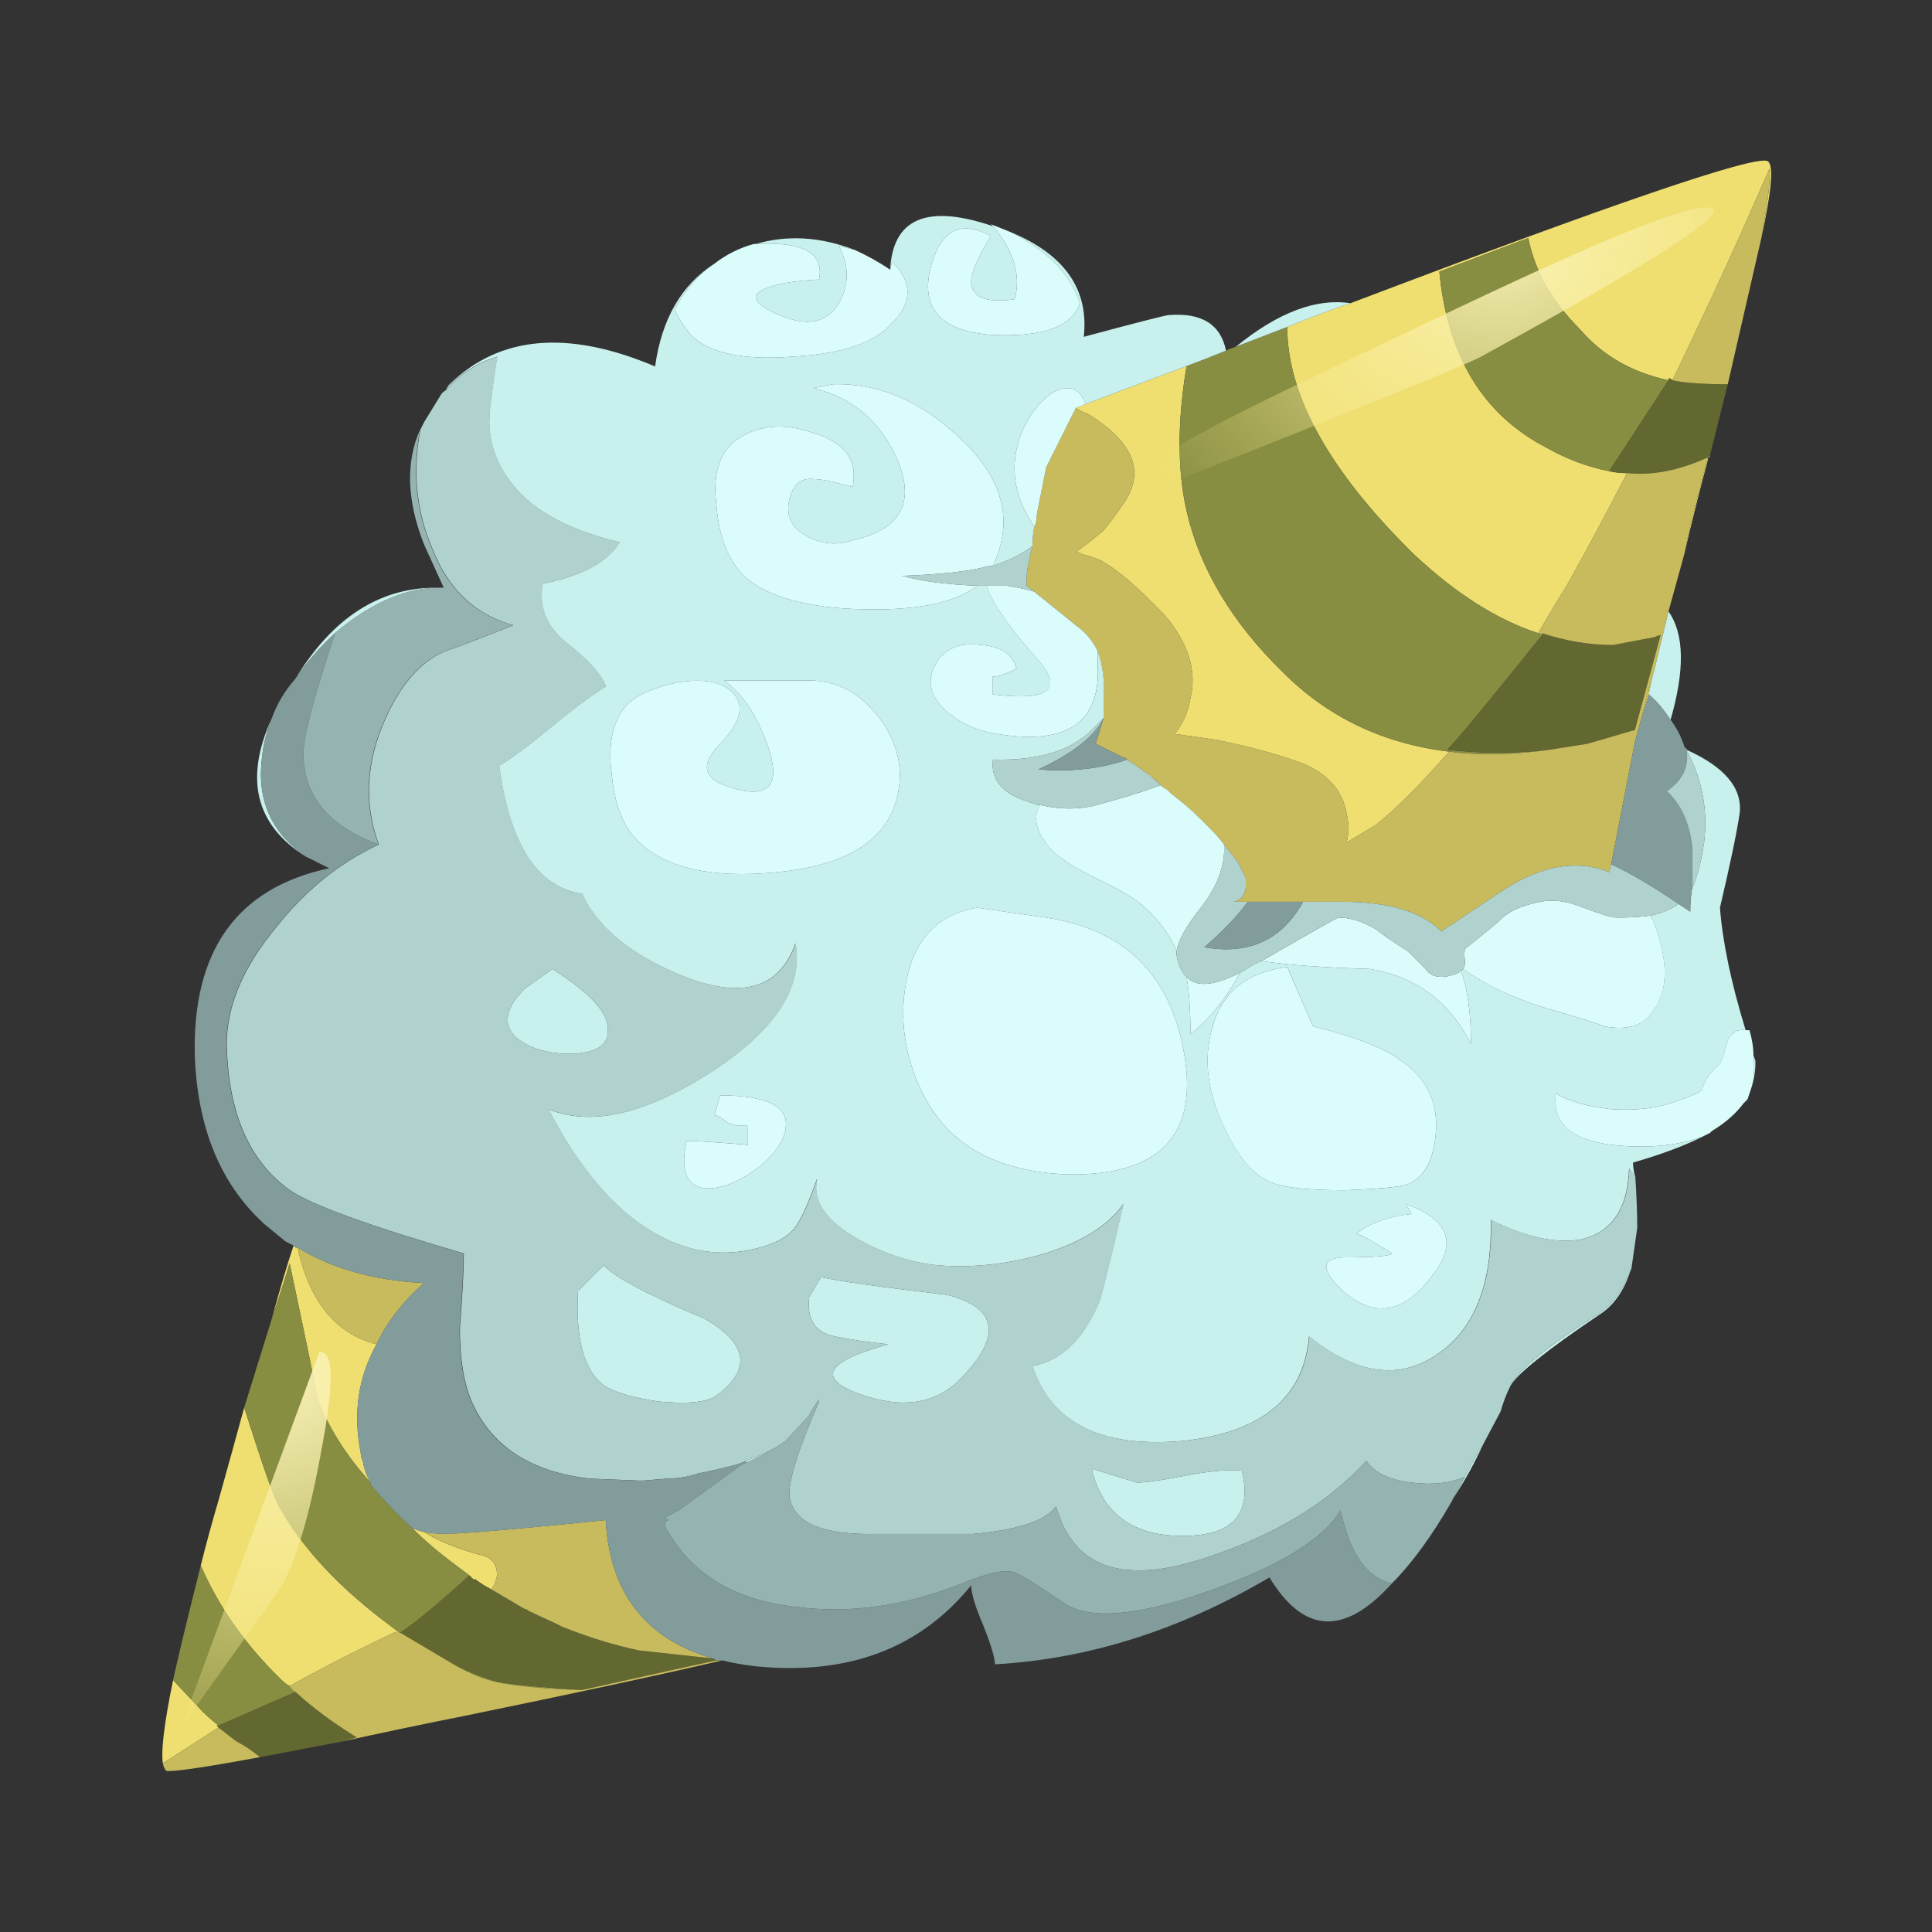 <svg:svg xmlns:dc="http://purl.org/dc/elements/1.1/" xmlns:ns1="http://sodipodi.sourceforge.net/DTD/sodipodi-0.dtd" xmlns:ns2="http://www.inkscape.org/namespaces/inkscape" xmlns:ns4="http://creativecommons.org/ns#" xmlns:rdf="http://www.w3.org/1999/02/22-rdf-syntax-ns#" xmlns:svg="http://www.w3.org/2000/svg" height="48.9" id="svg2" version="1.1" viewBox="-4.109 -4.065 48.9 48.9" width="48.9" ns1:docname="_svgclean2.svg" ns2:version="0.48.3.1 r9886">
  <svg:rect x="-4.109" y="-4.065" width="48.9" height="48.9" fill="#333333" stroke="none"/>
  <ns1:namedview bordercolor="#666666" borderopacity="1" gridtolerance="10" guidetolerance="10" id="namedview42" objecttolerance="10" pagecolor="#ffffff" showgrid="false" ns2:current-layer="svg2" ns2:cx="20.359699" ns2:cy="20.380023" ns2:pageopacity="0" ns2:pageshadow="2" ns2:window-height="645" ns2:window-maximized="0" ns2:window-width="785" ns2:window-x="0" ns2:window-y="0" ns2:zoom="5.7899969" />
  <svg:g id="g4" style="fill-rule:evenodd" transform="translate(0 -0)">
    <svg:path d="m36.622 7.86c0.134 0.033 0.284 0.05 0.45 0.05-0.533 1.033-1.033 1.967-1.5 2.8-0.267 0.433-0.517 0.85-0.75 1.25-1.033-0.333-2.083-1-3.15-2-2.133-2.1-3.2-4.017-3.2-5.75 0.567-0.233 1.1-0.434 1.6-0.6 6.668-2.533 10.184-3.733 10.55-3.6 0.168 0.067 0.118 0.717-0.15 1.95 0.168-0.9 0.235-1.483 0.2-1.75-0.732 1.7-1.55 3.483-2.45 5.35-0.032-0.033-0.065-0.05-0.1-0.05v0.05c-0.932-0.2-1.682-0.633-2.25-1.3-0.7-0.7-1.132-1.467-1.3-2.3l-2.25 0.85c0.2 2.133 1.1 3.617 2.7 4.45 0.534 0.3 1.067 0.5 1.6 0.6zm1.9 2.1c0.1-0.534 0.233-1.1 0.4-1.7 0.066-0.267 0.133-0.517 0.2-0.75v0.05c-0.234 0.867-0.433 1.667-0.6 2.4zm-37.1 29.65h-0.05l0.05 0.05-1.4 0.9v0.05c-0.067-0.3 0.017-1.018 0.25-2.15l0.75 0.8c0.1 0.1 0.233 0.217 0.4 0.35zm1.8-1c-0.067-0.034-0.133-0.083-0.2-0.15-0.9-0.867-1.583-1.834-2.05-2.9 0.133-0.533 0.283-1.083 0.45-1.65 0.233-0.833 0.45-1.616 0.65-2.35 0.433 1.367 0.717 2.183 0.85 2.45 0.6 1.1 1.583 2.15 2.95 3.15 0.033 0.033 0.066 0.05 0.1 0.05-0.933 0.434-1.85 0.9-2.75 1.4zm2.2-8.65c-0.467 0.833-0.6 1.75-0.4 2.75 0 0.066 0.017 0.133 0.05 0.2 0.034 0.2 0.1 0.383 0.2 0.55-0.633-0.7-1.083-1.417-1.35-2.15 0-0.066-0.233-1.2-0.7-3.4-0.1 0.334-0.25 0.8-0.45 1.4 0.2-0.733 0.383-1.35 0.55-1.85l0.05 0.05h0.05c0.3 1.366 0.967 2.184 2 2.45zm17.7-23.7c0.1-0.033 0.184-0.067 0.25-0.1 1.067-0.4 2.084-0.783 3.05-1.15l-0.5 0.2c-0.233 1.4-0.233 2.617 0 3.65 0.333 1.467 1.15 2.833 2.45 4.1 1.133 1.133 2.533 1.8 4.2 2-0.734 0.833-1.35 1.45-1.85 1.85l-0.75 0.45c0.065-0.233 0.065-0.483 0-0.75-0.102-0.567-0.468-0.983-1.102-1.25-0.633-0.233-1.366-0.433-2.2-0.6l-1.048-0.15c0.2-0.233 0.334-0.533 0.4-0.9 0.167-0.7-0.05-1.4-0.65-2.1-0.633-0.667-1.15-1.117-1.55-1.35-0.1-0.066-0.283-0.133-0.55-0.2-0.033-0.033-0.083-0.05-0.15-0.05 0.233-0.167 0.467-0.35 0.7-0.55 0.167-0.2 0.316-0.4 0.45-0.6 0.634-0.833 0.35-1.617-0.85-2.35-0.1-0.033-0.2-0.083-0.3-0.15zm2.125 9.525c-0.094-0.09-0.186-0.165-0.274-0.225 0-0.03-0.017-0.045-0.05-0.05 0.037 0.004 0.07 0.02 0.1 0.05l0.224 0.225zm12.375-2.275c-0.1 0.325-0.19 0.633-0.274 0.925 0.107-0.406 0.232-0.873 0.375-1.4-0.043 0.166-0.076 0.324-0.1 0.475zm-31 21.2c0.367 0.233 0.867 0.434 1.5 0.6 0.233 0.066 0.35 0.233 0.35 0.5-0.034 0.167-0.083 0.283-0.15 0.35-0.133-0.067-0.267-0.15-0.4-0.25h-0.05l-0.1-0.1-0.4-0.3c-0.4-0.3-0.75-0.6-1.05-0.9 0.067 0.034 0.167 0.067 0.3 0.1z" id="path6" style="fill:#eedf70" ns2:connector-curvature="0" />
    <svg:path d="m38.122 5.56-1.5 2.3c-0.533-0.1-1.066-0.3-1.6-0.6-1.6-0.833-2.5-2.317-2.7-4.45l2.25-0.85c0.167 0.833 0.6 1.6 1.3 2.3 0.567 0.667 1.317 1.1 2.25 1.3zm-3.2 6.45c-1.334 1.667-2.134 2.633-2.4 2.9 0.833 0.1 1.7 0.1 2.6 0-0.933 0.133-1.783 0.15-2.55 0.05-1.666-0.2-3.066-0.867-4.2-2-1.3-1.267-2.116-2.633-2.45-4.1-0.232-1.033-0.232-2.25 0-3.65l0.5-0.2 0.5-0.2c0.066-0.033 0.15-0.066 0.25-0.1l1.3-0.5c0 1.733 1.066 3.65 3.2 5.75 1.066 1 2.116 1.667 3.15 2 0.033 0 0.066 0.017 0.1 0.05zm4.2-4.5c0-0.033 0.017-0.05 0.05-0.05v0.05h-0.05zm-38.15 28.05c0.466 1.066 1.15 2.033 2.05 2.9 0.067 0.066 0.133 0.116 0.2 0.15 0.033 0.066 0.083 0.116 0.15 0.15l-1.95 0.85c-0.167-0.133-0.3-0.25-0.4-0.35l-0.75-0.8c0.133-0.6 0.3-1.3 0.5-2.1l0.2-0.8zm6.8 0.25c-0.767 0.7-1.35 1.183-1.75 1.45-0.033 0-0.05-0.017-0.05-0.05-0.034 0-0.067-0.017-0.1-0.05-1.367-1-2.35-2.05-2.95-3.15-0.133-0.267-0.417-1.083-0.85-2.45l0.7-2.25c0.2-0.6 0.35-1.066 0.45-1.4 0.467 2.2 0.7 3.333 0.7 3.4 0.267 0.733 0.717 1.45 1.35 2.15v0.05c0.3 0.366 0.65 0.733 1.05 1.1 0.3 0.3 0.65 0.6 1.05 0.9l0.4 0.3zm2.85 2.9c-1-0.033-1.717-0.1-2.15-0.2-0.333-0.066-0.7-0.217-1.1-0.45 0.4 0.2 0.783 0.35 1.15 0.45 0.433 0.066 1.133 0.134 2.1 0.2z" id="path8" style="fill:#878e41" ns2:connector-curvature="0" />
    <svg:path d="m36.622 7.86 1.5-2.3v-0.05c0.034 0 0.067 0.017 0.1 0.05 0.3 0.067 0.768 0.1 1.4 0.1l-0.45 1.8c-0.033 0-0.05 0.017-0.05 0.05-0.733 0.333-1.416 0.467-2.05 0.4-0.166 0-0.317-0.017-0.45-0.05zm-35.2 31.75 1.95-0.85c0.433 0.4 0.95 0.783 1.55 1.15l-0.35 0.1-2.1 0.4c-0.2-0.167-0.4-0.3-0.6-0.4l-0.45-0.35-0.05-0.05h0.05zm33.7-24.7c-0.9 0.1-1.767 0.1-2.6 0 0.267-0.267 1.066-1.233 2.4-2.9v-0.05c0.6 0.2 1.2 0.3 1.8 0.3l1.05-0.2c0.066-0.033 0.116-0.05 0.15-0.05l-0.65 2.4-1.2 0.35-0.95 0.15zm-29.1 22.35c0.4-0.267 0.983-0.75 1.75-1.45l0.1 0.1h0.05c0.133 0.1 0.267 0.184 0.4 0.25l0.85 0.5c0.033 0 0.067 0.018 0.1 0.05l0.65 0.3 0.2 0.1c0.667 0.267 1.316 0.467 1.95 0.6l1.85 0.2c0.033 0 0.067 0.018 0.1 0.05-0.467 0.1-1.6 0.35-3.4 0.75-0.967-0.065-1.667-0.133-2.1-0.2-0.367-0.1-0.75-0.25-1.15-0.45l-1.35-0.8z" id="path10" style="fill:#636830" ns2:connector-curvature="0" />
    <svg:path d="m40.472 1.96-0.85 3.7c-0.633 0-1.1-0.033-1.4-0.1 0.9-1.867 1.717-3.65 2.45-5.35 0.034 0.267-0.034 0.85-0.2 1.75zm-3.4 5.95c0.634 0.067 1.316-0.066 2.05-0.4-0.066 0.233-0.133 0.483-0.2 0.75-0.166 0.6-0.3 1.167-0.4 1.7l-0.4 1.45-0.35 1.45c-0.015 0.057-0.03 0.115-0.05 0.175-0.142 0.527-0.267 0.994-0.374 1.4l-0.076 0.275-0.6 3.1-0.05 0.2c-0.833-0.333-1.75-0.167-2.75 0.5l-1.5 1c-0.5-0.5-1.333-0.75-2.5-0.75h-2.75c0.167-0.033 0.267-0.15 0.3-0.35v-0.25l-0.2-0.4c-0.1-0.133-0.216-0.283-0.35-0.45-0.1-0.133-0.2-0.25-0.3-0.35l-0.3-0.3c-0.167-0.167-0.333-0.316-0.5-0.45l-0.25-0.2-0.05-0.05c-0.033-0.034-0.084-0.067-0.15-0.1l-0.05-0.05-0.025-0.025c-0.077-0.077-0.15-0.152-0.225-0.225-0.03-0.03-0.063-0.046-0.1-0.05l-0.35-0.25c-0.067-0.033-0.117-0.067-0.15-0.1-0.034-0.033-0.067-0.05-0.1-0.05l-0.7-0.35c0.066-0.2 0.133-0.417 0.2-0.65v-0.45c0.032-0.467-0.018-0.883-0.15-1.25-0.134-0.267-0.317-0.483-0.55-0.65l-1.05-0.85-0.2-0.15v-0.1c0-0.233 0.05-0.533 0.15-0.9 0-0.167 0.016-0.333 0.05-0.5 0.032-0.067 0.05-0.133 0.05-0.2v-0.05l0.25-1.25 0.75-1.5c0.1 0.067 0.2 0.117 0.3 0.15 1.2 0.733 1.483 1.517 0.85 2.35-0.134 0.2-0.283 0.4-0.45 0.6-0.233 0.2-0.467 0.383-0.7 0.55 0.067 0 0.117 0.017 0.15 0.05 0.267 0.066 0.45 0.133 0.55 0.2 0.4 0.233 0.917 0.684 1.55 1.35 0.6 0.7 0.817 1.4 0.65 2.1-0.066 0.367-0.2 0.667-0.4 0.9l1.05 0.15c0.834 0.167 1.567 0.367 2.2 0.6 0.634 0.267 1 0.683 1.1 1.25 0.067 0.267 0.067 0.517 0 0.75l0.75-0.45c0.5-0.4 1.117-1.017 1.85-1.85 0.768 0.1 1.618 0.083 2.55-0.05l0.95-0.15 1.2-0.35 0.65-2.4c-0.034 0-0.084 0.017-0.15 0.05l-1.05 0.2c-0.6 0-1.2-0.1-1.8-0.3v0.05c-0.034-0.033-0.067-0.05-0.1-0.05 0.232-0.4 0.482-0.817 0.75-1.25 0.467-0.833 0.967-1.767 1.5-2.8zm-23.05 30.05h0.15c-1.566 0.366-3.733 0.833-6.5 1.4-1.167 0.232-2.2 0.45-3.1 0.65l0.35-0.1c-0.6-0.368-1.117-0.75-1.55-1.15-0.067-0.034-0.117-0.084-0.15-0.15 0.9-0.5 1.816-0.967 2.75-1.4 0 0.033 0.017 0.05 0.05 0.05l1.35 0.8c0.4 0.233 0.767 0.384 1.1 0.45 0.433 0.1 1.15 0.167 2.15 0.2 1.8-0.4 2.933-0.65 3.4-0.75zm-14 2.65v-0.05l1.4-0.9 0.45 0.35c0.2 0.1 0.4 0.233 0.6 0.4-1.267 0.233-2.034 0.35-2.3 0.35h-0.05c-0.033 0-0.067-0.05-0.1-0.15zm5.4-10.65c-1.033-0.267-1.7-1.084-2-2.45 0.867 0.533 1.934 0.833 3.2 0.9-0.533 0.466-0.933 0.984-1.2 1.55zm8.5 7.95-1.85-0.2c-0.633-0.134-1.283-0.334-1.95-0.6l-0.2-0.1-0.65-0.3c-0.033-0.034-0.067-0.05-0.1-0.05l-0.85-0.5c0.067-0.068 0.117-0.185 0.15-0.352 0-0.267-0.117-0.434-0.35-0.5-0.633-0.166-1.133-0.366-1.5-0.6 0.167 0.033 0.367 0.05 0.6 0.05 0.733-0.033 2.066-0.15 4-0.35 0.1 1.835 1 3.002 2.7 3.502z" id="path12" style="fill:#c7bb5d" ns2:connector-curvature="0" />
    <svg:path d="m28.472 4.21-1.3 0.5c1.066-0.867 2.033-1.233 2.9-1.1-0.5 0.167-1.033 0.367-1.6 0.6zm9.7 9.95c-0.167-0.267-0.35-0.483-0.55-0.65 0.024-0.15 0.058-0.31 0.1-0.475l0.05-0.175 0.35-1.45c0.4 0.567 0.417 1.483 0.05 2.75zm-10.9 6.4c0.066-0.033 0.15-0.083 0.25-0.15 0.1-0.066 0.2-0.117 0.3-0.15 0.667 0.1 1.584 0.167 2.75 0.2 1.167 0.2 2.017 0.833 2.55 1.9 0-0.768-0.083-1.384-0.25-1.85l0.05-0.05c0.6 0.432 1.367 0.782 2.3 1.05 0.8 0.232 1.218 0.365 1.25 0.4 0.534 0.1 0.917 0.016 1.15-0.25 0.5-0.535 0.534-1.352 0.1-2.45-0.032-0.035-0.05-0.068-0.05-0.1 0.3-0.068 0.534-0.168 0.7-0.3 0.1 0.066 0.2 0.132 0.3 0.2 0-0.234 0.018-0.434 0.05-0.6 0.134-0.3 0.234-0.684 0.3-1.15 0.1-0.834-0.05-1.618-0.45-2.35 0.968 0.433 1.418 0.966 1.352 1.6-0.067 0.466-0.233 1.266-0.5 2.4 0.066 0.866 0.283 1.9 0.65 3.1-0.2-0.034-0.35 0.05-0.45 0.25-0.1 0.4-0.184 0.615-0.25 0.65-0.2 0.165-0.334 0.365-0.4 0.6-0.033 0.065-0.3 0.183-0.8 0.35-0.4 0.133-0.9 0.183-1.5 0.15-0.6-0.067-1.067-0.2-1.4-0.4-0.1 0.732 0.366 1.166 1.4 1.3 0.866 0.1 1.633 0.033 2.3-0.2-0.467 0.233-1.05 0.45-1.75 0.65 0 0.1 0.017 0.216 0.05 0.35l-0.15-0.2c-0.033 1.033-0.45 1.634-1.25 1.8-0.633 0.1-1.383-0.066-2.25-0.5 0.034 1.634-0.416 2.767-1.35 3.4-0.967 0.666-2.05 0.517-3.25-0.45-0.134 1.566-1.217 2.45-3.25 2.65-2.033 0.166-3.283-0.467-3.75-1.9 0.733-0.134 1.3-0.684 1.7-1.65 0.1-0.333 0.3-1.15 0.6-2.45-0.4 0.567-1.116 1-2.15 1.3-0.866 0.234-1.716 0.317-2.55 0.25-0.666-0.065-1.332-0.282-2-0.65-0.832-0.466-1.183-0.982-1.05-1.55-0.2 0.567-0.366 0.95-0.5 1.15-0.166 0.3-0.55 0.518-1.15 0.65-1.065 0.233-2.1-0.05-3.1-0.85-0.766-0.634-1.45-1.533-2.05-2.7 1.068 0.434 2.418 0.134 4.05-0.9 1.668-1.066 2.4-2.167 2.2-3.3-0.4 1.133-1.332 1.417-2.8 0.85-1.332-0.533-2.2-1.233-2.6-2.1-1.132-0.167-1.832-1.25-2.1-3.25 0.3-0.167 0.75-0.5 1.35-1 0.567-0.466 1.018-0.8 1.35-1-0.1-0.3-0.45-0.683-1.05-1.15-0.466-0.4-0.65-0.883-0.55-1.45 1-0.2 1.65-0.55 1.95-1.05-1.266-0.3-2.166-0.783-2.7-1.45-0.4-0.5-0.6-1.034-0.6-1.6 0-0.267 0.068-0.817 0.2-1.65-0.535 0.167-0.97 0.45-1.302 0.85 0.033-0.066 0.067-0.117 0.1-0.15 1.267-1.233 3-1.383 5.2-0.45 0.167-1.2 0.667-2.067 1.5-2.6-0.4 0.267-0.733 0.65-1 1.15 0.033 0.133 0.167 0.35 0.4 0.65 0.467 0.467 1.333 0.65 2.6 0.55 1.2-0.067 2.017-0.333 2.45-0.8 0.567-0.533 0.583-1.066 0.05-1.6l-0.05 0.2c0.067-1.3 0.934-1.667 2.6-1.1 0.533 0.633 0.717 1.25 0.55 1.85-0.733 0.1-1.1-0.05-1.1-0.45 0-0.233 0.166-0.617 0.5-1.15-0.8-0.433-1.317-0.133-1.55 0.9-0.2 0.967 0.317 1.5 1.55 1.6 1.3 0.067 2.05-0.2 2.25-0.8-0.233-0.733-0.816-1.333-1.75-1.8 1.366 0.567 1.983 1.45 1.85 2.65 1.367-0.367 2.084-0.55 2.15-0.55 0.833-0.066 1.316 0.233 1.45 0.9l-0.5 0.2c-0.967 0.367-1.983 0.75-3.05 1.15-0.167-0.433-0.467-0.517-0.9-0.25-0.334 0.267-0.584 0.617-0.75 1.05-0.267 0.733-0.184 1.45 0.25 2.15 0.033 0.066 0.066 0.117 0.1 0.15-0.033 0.167-0.05 0.333-0.05 0.5-0.267 0.2-0.6 0.367-1 0.5 0.533-1.133 0.267-2.2-0.8-3.2-1-0.966-2.083-1.433-3.25-1.4l-0.5 0.1c1 0.233 1.716 0.85 2.15 1.85 0.433 1.066 0.05 1.733-1.15 2-0.4 0.133-0.784 0.1-1.15-0.1-0.4-0.2-0.55-0.517-0.45-0.95 0.1-0.367 0.3-0.533 0.6-0.5 0.2 0 0.533 0.067 1 0.2 0.133-0.667-0.184-1.117-0.95-1.35-0.733-0.267-1.367-0.233-1.9 0.1-0.5 0.3-0.7 0.867-0.6 1.7 0.067 0.833 0.317 1.45 0.75 1.85 0.633 0.534 1.717 0.8 3.25 0.8 1.233 0 2.1-0.2 2.6-0.6h0.25c0.1 0.4 0.567 1.067 1.4 2 0.5 0.667 0.083 0.917-1.25 0.75v-0.45c0.134 0 0.333-0.066 0.6-0.2-0.1-0.367-0.4-0.567-0.9-0.6-0.5-0.067-0.866 0.067-1.1 0.4-0.3 0.467-0.216 0.9 0.25 1.3 0.368 0.3 0.785 0.483 1.25 0.55 1.802 0.3 2.65-0.3 2.552-1.8v-0.3c0.133 0.367 0.183 0.783 0.15 1.25v0.45l-0.3 0.3c-0.534 0.533-1.367 0.783-2.5 0.75-0.067 0.533 0.266 0.9 1 1.1 0.065 0.033 0.133 0.05 0.2 0.05-0.2 0.3-0.118 0.667 0.25 1.1 0.165 0.2 0.55 0.45 1.148 0.75 0.634 0.3 1.05 0.55 1.25 0.75 0.367 0.333 0.634 0.7 0.8 1.1v0.1c0.034 0.233 0.117 0.417 0.25 0.55 0.067 0.367 0.1 0.85 0.1 1.45 0.5-0.4 0.917-0.916 1.25-1.55zm13 2.1c0.033 0.066 0.05 0.116 0.05 0.15 0 0.232-0.033 0.45-0.1 0.65 0.067-0.233 0.083-0.5 0.05-0.8zm-25.25-20.55c0.8-0.233 1.633-0.184 2.5 0.15l-0.4-0.1c0.267 0.5 0.267 0.983 0 1.45-0.3 0.5-0.8 0.6-1.5 0.3-0.633-0.267-0.767-0.483-0.4-0.65 0.267-0.133 0.733-0.217 1.4-0.25 0.133-0.667-0.4-0.967-1.6-0.9zm19.1 28.9c0.2-0.4 0.934-1 2.2-1.8 0.367-0.233 0.65-0.617 0.85-1.15-0.166 0.533-0.433 0.917-0.8 1.15-1.333 0.9-2.083 1.5-2.25 1.8zm-1.45 2.85c0.1-0.166 0.2-0.35 0.3-0.55 0.133-0.267 0.283-0.533 0.45-0.8-0.233 0.5-0.483 0.95-0.75 1.35zm-29.9-19.75c-0.133 0.333-0.217 0.667-0.25 1-0.133 1.066 0.233 1.9 1.1 2.5-1.267-0.8-1.55-1.967-0.85-3.5zm1.6-2.15c-0.4 0.367-0.733 0.75-1 1.15 0.933-1.533 2.117-2.3 3.55-2.3-0.833 0.033-1.683 0.417-2.55 1.15zm22.2 10c-0.233 0.8-0.116 1.666 0.35 2.6 0.334 0.7 0.717 1.134 1.15 1.3 0.3 0.134 0.917 0.2 1.85 0.2 0.9-0.033 1.434-0.083 1.6-0.15 0.4-0.166 0.635-0.566 0.7-1.2 0.1-0.833-0.2-1.482-0.9-1.95-0.398-0.3-1.132-0.582-2.2-0.85l-0.648-1.5c-1.035 0.133-1.67 0.65-1.902 1.55zm-4.2-2.8-1.75-0.25c-1 0.167-1.6 0.8-1.8 1.9-0.167 0.934-0.033 1.85 0.4 2.75 0.633 1.334 1.866 2.033 3.7 2.1 2.3 0.034 3.283-0.966 2.95-3-0.333-2.033-1.5-3.2-3.5-3.5zm-12.5 1.3c1 0.633 1.467 1.166 1.4 1.6 0 0.334-0.3 0.517-0.9 0.55-0.6 0-1.067-0.133-1.4-0.4-0.367-0.333-0.3-0.75 0.2-1.25l0.7-0.5zm4.45 3.9c0.167 0.067 0.333 0.084 0.5 0.05v0.5c-0.833-0.066-1.35-0.1-1.55-0.1-0.167 0.733-0.017 1.134 0.45 1.2 0.4 0.033 0.867-0.15 1.4-0.55 0.5-0.434 0.717-0.834 0.65-1.2-0.1-0.4-0.65-0.6-1.65-0.6l-0.15 0.5c0.067 0 0.183 0.067 0.35 0.2zm3.9-10.15c-0.467-0.667-1.05-1.017-1.75-1.05h-2.25c0.5 0.367 0.883 0.967 1.15 1.8 0.267 0.9-0.067 1.2-1 0.9-0.667-0.2-0.767-0.55-0.3-1.05 0.6-0.6 0.7-1.066 0.3-1.4-0.267-0.233-0.717-0.3-1.35-0.2-0.6 0.133-1.017 0.316-1.25 0.55-0.367 0.4-0.5 0.983-0.4 1.75 0.066 0.767 0.283 1.333 0.65 1.7 0.7 0.7 1.883 0.966 3.55 0.8 1.7-0.167 2.7-0.767 3-1.8 0.2-0.7 0.083-1.367-0.35-2zm-1.55 14.05c0.434 0.1 1.5 0.25 3.2 0.45 1.266 0.333 1.383 1.033 0.35 2.1-0.633 0.667-1.5 0.8-2.6 0.4-1.067-0.4-0.817-0.816 0.75-1.25-0.6-0.066-1.05-0.134-1.35-0.2-0.5-0.1-0.717-0.434-0.65-1l0.3-0.5zm-2.95 1.05c1.1 0.634 1.2 1.283 0.3 1.95-0.233 0.167-0.717 0.217-1.45 0.15-0.7-0.1-1.183-0.25-1.45-0.45-0.467-0.4-0.667-1.184-0.6-2.35l0.65-0.65c0.267 0.3 1.117 0.75 2.55 1.35zm-0.45 4c0.033-0.033 0.067-0.05 0.1-0.05h0.1l-0.2 0.05zm2.275-0.75c-0.24 0.142-0.5 0.275-0.775 0.4v-0.05c0.275-0.1 0.533-0.216 0.775-0.35zm16.525-4.25c0.733-0.866 0.533-1.5-0.6-1.9l0.15 0.25c-0.6 0.067-1.067 0.234-1.4 0.5 0.133 0.034 0.434 0.2 0.9 0.5-0.034 0.067-0.45 0.1-1.25 0.1-0.534 0.034-0.55 0.3-0.05 0.8 0.8 0.733 1.55 0.65 2.25-0.25zm-7.4 5.15c0.233 0 0.683-0.066 1.35-0.2 0.566-0.1 1-0.134 1.3-0.1 0.267 1.1-0.233 1.65-1.5 1.65s-2.033-0.567-2.3-1.7l1.15 0.35z" id="path14" style="fill:#c8f0ed" ns2:connector-curvature="0" />
    <svg:path d="m40.072 22.01h0.1c0.067 0.233 0.1 0.45 0.1 0.65 0.034 0.3 0.018 0.566-0.05 0.8-0.032 0.1-0.065 0.2-0.1 0.3l-0.1 0.1c-0.2 0.267-0.467 0.5-0.8 0.7l-0.05 0.05-0.2 0.1c-0.667 0.234-1.434 0.3-2.3 0.2-1.034-0.133-1.5-0.566-1.4-1.3 0.333 0.2 0.8 0.334 1.4 0.4 0.6 0.033 1.1-0.017 1.5-0.15 0.5-0.166 0.767-0.283 0.8-0.35 0.066-0.233 0.2-0.434 0.4-0.6 0.066-0.034 0.15-0.25 0.25-0.65 0.1-0.2 0.25-0.283 0.45-0.25zm-21.65-19.25 0.05-0.2c0.533 0.534 0.517 1.067-0.05 1.6-0.433 0.467-1.25 0.733-2.45 0.8-1.267 0.1-2.133-0.083-2.6-0.55-0.233-0.3-0.367-0.517-0.4-0.65 0.267-0.5 0.6-0.883 1-1.15 0.3-0.233 0.633-0.4 1-0.5h0.05c1.2-0.067 1.733 0.233 1.6 0.9-0.667 0.033-1.133 0.117-1.4 0.25-0.367 0.167-0.233 0.383 0.4 0.65 0.7 0.3 1.2 0.2 1.5-0.3 0.267-0.467 0.267-0.95 0-1.45l0.4 0.1c0.3 0.133 0.6 0.3 0.9 0.5zm2.6-1.1-0.05-0.05 0.5 0.2c0.934 0.467 1.517 1.067 1.75 1.8-0.2 0.6-0.95 0.867-2.25 0.8-1.233-0.1-1.75-0.633-1.55-1.6 0.233-1.033 0.75-1.333 1.55-0.9-0.334 0.533-0.5 0.917-0.5 1.15 0 0.4 0.366 0.55 1.1 0.45 0.167-0.6-0.017-1.217-0.55-1.85zm1.05 7.6c-0.033-0.033-0.066-0.083-0.1-0.15-0.434-0.7-0.517-1.417-0.25-2.15 0.166-0.434 0.416-0.784 0.75-1.05 0.434-0.267 0.733-0.183 0.9 0.25-0.067 0.033-0.15 0.067-0.25 0.1l-0.75 1.5-0.25 1.25v0.05c0 0.067-0.017 0.133-0.05 0.2zm1.6 3.15v0.3c0.1 1.5-0.75 2.1-2.55 1.8-0.467-0.067-0.884-0.25-1.25-0.55-0.468-0.4-0.55-0.833-0.25-1.3 0.232-0.333 0.6-0.467 1.1-0.4 0.5 0.033 0.8 0.233 0.898 0.6-0.267 0.133-0.466 0.2-0.6 0.2v0.45c1.333 0.167 1.75-0.083 1.25-0.75-0.833-0.933-1.3-1.6-1.4-2h0.5c0.233 0.033 0.467 0.083 0.7 0.15l1.05 0.85c0.235 0.167 0.42 0.383 0.552 0.65zm3.2 4.9c0.034 0.5-0.15 1.017-0.55 1.55-0.4 0.5-0.616 0.883-0.65 1.15-0.166-0.4-0.433-0.767-0.8-1.1-0.2-0.2-0.616-0.45-1.25-0.75-0.6-0.3-0.983-0.55-1.15-0.75-0.366-0.433-0.45-0.8-0.25-1.1 0.567 0.133 1.1 0.117 1.6-0.05 0.4-0.1 0.885-0.25 1.45-0.45l0.05 0.05c0.067 0.033 0.118 0.066 0.15 0.1l0.05 0.05 0.25 0.2c0.167 0.133 0.333 0.283 0.5 0.45l0.3 0.3c0.1 0.1 0.2 0.217 0.3 0.35zm-5.85-7.05c-0.1 0-0.2 0.017-0.3 0.05-0.434 0.1-1.1 0.167-2 0.2 0.466 0.133 1.1 0.217 1.9 0.25-0.5 0.4-1.367 0.6-2.6 0.6-1.534 0-2.618-0.267-3.25-0.8-0.434-0.4-0.684-1.017-0.75-1.85-0.1-0.833 0.1-1.4 0.6-1.7 0.532-0.333 1.166-0.367 1.9-0.1 0.766 0.233 1.082 0.684 0.95 1.35-0.468-0.133-0.8-0.2-1-0.2-0.3-0.033-0.5 0.133-0.6 0.5-0.1 0.433 0.05 0.75 0.45 0.95 0.367 0.2 0.75 0.233 1.15 0.1 1.2-0.267 1.583-0.934 1.15-2-0.434-1-1.15-1.617-2.15-1.85l0.5-0.1c1.167-0.033 2.25 0.434 3.25 1.4 1.067 1 1.333 2.067 0.8 3.2zm1.35 8.9c2 0.3 3.167 1.467 3.5 3.5 0.334 2.033-0.65 3.033-2.95 3-1.833-0.067-3.066-0.767-3.7-2.1-0.433-0.9-0.566-1.817-0.4-2.75 0.2-1.1 0.8-1.734 1.8-1.9l1.75 0.25zm4.2 2.8c0.233-0.9 0.867-1.417 1.9-1.55l0.65 1.5c1.066 0.267 1.8 0.55 2.2 0.85 0.7 0.467 1 1.116 0.9 1.95-0.067 0.633-0.3 1.033-0.7 1.2-0.168 0.066-0.7 0.116-1.6 0.15-0.935 0-1.552-0.067-1.852-0.2-0.434-0.167-0.816-0.6-1.15-1.3-0.464-0.934-0.582-1.8-0.348-2.6zm0.7-1.4c-0.333 0.634-0.75 1.15-1.25 1.55 0-0.6-0.033-1.083-0.1-1.45 0.234 0.267 0.683 0.233 1.35-0.1zm5.65-0.1c0.033-0.034 0.05-0.1 0.05-0.2-0.033-0.2-0.017-0.317 0.05-0.35 0.134-0.1 0.4-0.316 0.8-0.65 0.2-0.233 0.55-0.4 1.05-0.5 0.334-0.067 0.7-0.017 1.1 0.15 0.435 0.167 0.718 0.25 0.85 0.25 0.335 0 0.618-0.017 0.852-0.05 0 0.033 0.017 0.066 0.05 0.1 0.434 1.1 0.4 1.916-0.1 2.45-0.234 0.267-0.617 0.35-1.15 0.25-0.033-0.034-0.45-0.167-1.25-0.4-0.935-0.267-1.702-0.617-2.302-1.05zm-0.05 0.05c0.167 0.467 0.25 1.083 0.25 1.85-0.533-1.066-1.383-1.7-2.55-1.9-1.166-0.033-2.083-0.1-2.75-0.2 1.267-0.732 1.917-1.1 1.95-1.1 0.3 0 0.616 0.1 0.95 0.3 0.166 0.134 0.434 0.317 0.8 0.55l0.45 0.45c0.133 0.2 0.366 0.25 0.7 0.15 0.1-0.033 0.166-0.067 0.2-0.1zm-14.65-6.3c0.433 0.633 0.55 1.3 0.35 2-0.3 1.033-1.3 1.633-3 1.8-1.667 0.167-2.85-0.1-3.55-0.8-0.367-0.367-0.583-0.934-0.65-1.7-0.1-0.767 0.033-1.35 0.4-1.75 0.233-0.233 0.65-0.417 1.25-0.55 0.633-0.1 1.083-0.034 1.35 0.2 0.4 0.333 0.3 0.8-0.3 1.4-0.466 0.5-0.367 0.85 0.3 1.05 0.933 0.3 1.267 0 1-0.9-0.267-0.833-0.65-1.434-1.15-1.8h2.25c0.7 0.033 1.283 0.383 1.75 1.05zm-3.9 10.15c-0.167-0.133-0.283-0.2-0.35-0.2l0.15-0.5c1 0 1.55 0.2 1.65 0.6 0.067 0.367-0.15 0.768-0.65 1.2-0.533 0.4-1 0.584-1.4 0.55-0.467-0.065-0.617-0.466-0.45-1.2 0.2 0 0.717 0.034 1.55 0.102v-0.5c-0.167 0.032-0.333 0.015-0.5-0.052zm17.75 3.95c-0.7 0.9-1.45 0.983-2.25 0.25-0.5-0.5-0.483-0.767 0.05-0.8 0.8 0 1.217-0.033 1.25-0.1-0.466-0.3-0.767-0.467-0.9-0.5 0.334-0.267 0.8-0.434 1.4-0.5l-0.15-0.25c1.133 0.4 1.333 1.034 0.6 1.9z" id="path16" style="fill:#dafdfb" ns2:connector-curvature="0" />
    <svg:path d="m37.172 28.06c-0.2 0.533-0.483 0.917-0.85 1.15-1.268 0.8-2 1.4-2.2 1.8-0.1 0.2-0.184 0.417-0.25 0.65l-0.45 0.85c-0.167 0.267-0.317 0.533-0.45 0.8-0.367 0.167-0.816 0.217-1.35 0.15-0.567-0.066-0.95-0.25-1.15-0.55-0.967 1.066-2.316 1.883-4.05 2.45-2.1 0.7-3.367 0.266-3.8-1.3-0.268 0.366-0.967 0.6-2.1 0.7h-2.45c-1.368 0.032-2.1-0.284-2.2-0.95-0.034-0.367 0.216-1.167 0.75-2.4v-0.05c-0.1 0.134-0.185 0.267-0.25 0.4l-0.6 0.65-0.226 0.15c-0.242 0.133-0.5 0.25-0.775 0.35-0.06 0.033-0.15 0.066-0.25 0.1-0.26 0.066-0.55 0.134-0.85 0.2-0.06 0-0.13 0.017-0.2 0.05h-0.1c-0.03 0-0.06 0.017-0.1 0.05-0.18 0.033-0.35 0.05-0.5 0.05l-0.6 0.05h-0.1l-1.24-0.05c-1.5-0.166-2.5-0.816-3-1.95-0.2-0.466-0.3-1.083-0.3-1.85 0.068-0.866 0.1-1.5 0.1-1.9-2.4-0.7-3.866-1.232-4.4-1.6-1.033-0.733-1.566-1.967-1.6-3.7 0-0.966 0.418-1.95 1.25-2.95 0.734-0.933 1.6-1.633 2.6-2.1-0.433-1.167-0.3-2.383 0.4-3.65 0.368-0.633 0.8-1.05 1.3-1.25 0.3-0.1 0.868-0.316 1.7-0.65-0.966-0.267-1.65-0.917-2.05-1.95-0.4-0.933-0.5-1.933-0.3-3l0.1-0.2 0.4-0.65c0.034-0.067 0.084-0.117 0.15-0.15 0.334-0.4 0.768-0.683 1.3-0.85-0.132 0.833-0.2 1.383-0.2 1.65 0 0.566 0.2 1.1 0.6 1.6 0.534 0.667 1.434 1.15 2.7 1.45-0.3 0.5-0.95 0.85-1.95 1.05-0.1 0.566 0.084 1.05 0.55 1.45 0.6 0.467 0.95 0.85 1.05 1.15-0.332 0.2-0.783 0.534-1.35 1-0.6 0.5-1.05 0.833-1.35 1 0.268 2 0.968 3.083 2.1 3.25 0.4 0.867 1.268 1.567 2.6 2.1 1.467 0.567 2.4 0.283 2.8-0.85 0.2 1.133-0.532 2.233-2.2 3.3-1.632 1.034-2.982 1.334-4.05 0.9 0.6 1.167 1.284 2.066 2.05 2.7 1 0.8 2.035 1.083 3.1 0.85 0.6-0.133 0.984-0.35 1.15-0.65 0.134-0.2 0.3-0.583 0.5-1.15-0.132 0.567 0.218 1.084 1.05 1.55 0.668 0.368 1.334 0.585 2 0.65 0.834 0.067 1.684-0.016 2.55-0.25 1.034-0.3 1.75-0.732 2.15-1.3-0.3 1.3-0.5 2.117-0.6 2.45-0.4 0.967-0.97 1.517-1.7 1.65 0.467 1.434 1.717 2.066 3.75 1.9 2.03-0.2 3.116-1.084 3.25-2.65 1.2 0.967 2.28 1.116 3.25 0.45 0.934-0.634 1.384-1.767 1.35-3.4 0.867 0.434 1.617 0.6 2.25 0.5 0.8-0.166 1.217-0.767 1.25-1.8l0.15 0.2c0.03 0.467 0.05 0.9 0.05 1.3l-0.15 1.05zm-15.1-17.15c-0.233-0.066-0.467-0.117-0.7-0.15h-0.75c-0.8-0.033-1.433-0.117-1.9-0.25 0.9-0.033 1.567-0.1 2-0.2 0.1-0.033 0.2-0.05 0.3-0.05 0.4-0.133 0.734-0.3 1-0.5-0.1 0.367-0.15 0.667-0.15 0.9v0.1l0.2 0.15zm1.75 3.2c-0.233 0.467-0.783 0.9-1.65 1.3 0.834 0.067 1.584-0.017 2.25-0.25 0.034 0.033 0.084 0.067 0.15 0.1l0.35 0.25c0.033 0.004 0.05 0.02 0.05 0.05 0.09 0.06 0.18 0.135 0.274 0.225l0.026 0.025c-0.566 0.2-1.05 0.35-1.45 0.45-0.5 0.167-1.033 0.183-1.6 0.05-0.066 0-0.134-0.017-0.2-0.05-0.733-0.2-1.066-0.567-1-1.1 1.134 0.033 1.967-0.217 2.5-0.75l0.3-0.3zm1.85 5.9c0.033-0.267 0.25-0.65 0.65-1.15 0.4-0.533 0.583-1.05 0.55-1.55 0.133 0.167 0.25 0.317 0.35 0.45l0.2 0.4v0.25c-0.034 0.2-0.134 0.317-0.3 0.35h0.35c-0.267 0.367-0.634 0.75-1.1 1.15 1.133 0.2 1.966-0.183 2.5-1.15h1c1.166 0 2 0.25 2.5 0.75l1.5-1c1-0.667 1.916-0.833 2.75-0.5l0.05-0.2c0.5 0.233 1.066 0.567 1.7 1-0.167 0.133-0.4 0.233-0.7 0.3-0.233 0.033-0.517 0.05-0.85 0.05-0.134 0-0.417-0.083-0.85-0.25-0.4-0.167-0.768-0.217-1.102-0.15-0.5 0.1-0.85 0.267-1.05 0.5-0.398 0.333-0.664 0.55-0.798 0.65-0.066 0.033-0.083 0.15-0.05 0.35 0 0.1-0.017 0.167-0.05 0.2l-0.05 0.05c-0.033 0.033-0.1 0.067-0.2 0.1-0.333 0.1-0.566 0.05-0.7-0.15l-0.45-0.45c-0.366-0.233-0.634-0.417-0.8-0.55-0.334-0.2-0.65-0.3-0.95-0.3-0.033 0-0.684 0.367-1.95 1.1-0.1 0.033-0.2 0.083-0.3 0.15s-0.184 0.117-0.25 0.15c-0.667 0.333-1.116 0.367-1.35 0.1-0.134-0.133-0.217-0.316-0.25-0.55v-0.1zm13.05-1.6v-1c-0.066-0.633-0.283-1.117-0.65-1.45 0.4-0.267 0.566-0.617 0.5-1.05 0.4 0.733 0.55 1.517 0.45 2.35-0.066 0.467-0.167 0.85-0.3 1.15zm-28.85 2.05-0.7 0.5c-0.5 0.5-0.566 0.916-0.2 1.25 0.333 0.267 0.8 0.4 1.4 0.4 0.6-0.034 0.9-0.217 0.9-0.55 0.067-0.434-0.4-0.967-1.4-1.6zm3.85 8.85c-1.434-0.6-2.284-1.05-2.55-1.35l-0.65 0.65c-0.067 1.167 0.133 1.95 0.6 2.35 0.267 0.2 0.75 0.35 1.45 0.45 0.733 0.067 1.217 0.018 1.45-0.15 0.9-0.667 0.8-1.316-0.3-1.95zm2.95-1.05-0.3 0.5c-0.067 0.566 0.15 0.9 0.65 1 0.3 0.066 0.75 0.134 1.35 0.2-1.567 0.434-1.817 0.85-0.75 1.25 1.1 0.4 1.967 0.267 2.6-0.4 1.033-1.066 0.916-1.767-0.35-2.1-1.7-0.2-2.767-0.35-3.2-0.45zm8 5.2-1.15-0.35c0.267 1.134 1.033 1.7 2.3 1.7s1.767-0.55 1.5-1.65c-0.3-0.033-0.733 0-1.3 0.1-0.667 0.134-1.116 0.2-1.35 0.2z" id="path18" style="fill:#afd2cf" ns2:connector-curvature="0" />
    <svg:path d="m38.722 18.41c-0.033 0.167-0.05 0.367-0.05 0.6l-0.3-0.2c-0.634-0.433-1.2-0.767-1.7-1l0.6-3.1 0.075-0.275c0.083-0.292 0.175-0.6 0.274-0.925 0.2 0.167 0.39 0.383 0.56 0.65 0.167 0.233 0.284 0.467 0.35 0.7 0.034 0 0.05 0.017 0.05 0.05 0.067 0.434-0.1 0.783-0.5 1.05 0.368 0.333 0.585 0.816 0.65 1.45v1zm-24.55 19.55h-0.15c-0.033-0.033-0.067-0.05-0.1-0.05-1.7-0.5-2.6-1.667-2.7-3.5-1.934 0.2-3.267 0.316-4 0.35-0.233 0-0.434-0.017-0.6-0.05-0.133-0.033-0.233-0.066-0.3-0.1-0.4-0.367-0.75-0.734-1.05-1.1v-0.05c-0.1-0.168-0.167-0.352-0.2-0.55-0.033-0.067-0.05-0.133-0.05-0.2-0.2-1-0.067-1.917 0.4-2.75 0.267-0.566 0.667-1.084 1.2-1.55-1.267-0.067-2.333-0.367-3.2-0.9h-0.05l-0.05-0.05-0.2-0.1-0.55-0.45-0.05-0.05c-1.067-1-1.633-2.4-1.7-4.2-0.066-2.666 1.067-4.25 3.4-4.75l-0.6-0.3c-0.867-0.6-1.233-1.433-1.1-2.5 0.033-0.332 0.117-0.666 0.25-1 0.133-0.366 0.333-0.7 0.6-1 0.267-0.4 0.6-0.782 1-1.15-0.533 1.6-0.8 2.618-0.8 3.05 0 1.068 0.633 1.834 1.9 2.3-1 0.468-1.867 1.168-2.6 2.1-0.833 1-1.25 1.985-1.25 2.95 0.033 1.734 0.566 2.968 1.6 3.7 0.533 0.368 2 0.9 4.4 1.602 0 0.4-0.033 1.033-0.1 1.9 0 0.766 0.1 1.383 0.3 1.85 0.5 1.133 1.5 1.783 3 1.95l1.25 0.05h0.1l0.6-0.05c0.15 0 0.317-0.018 0.5-0.05 0.067-0.018 0.133-0.034 0.2-0.05 0.066-0.034 0.133-0.05 0.2-0.05 0.3-0.067 0.583-0.135 0.85-0.2 0.1-0.034 0.183-0.067 0.25-0.1v0.05c-0.1 0.032-0.183 0.082-0.25 0.148l-1.45 1.05c-0.133 0.067-0.25 0.134-0.35 0.2l0.1 0.05c-0.066 0-0.1 0.05-0.1 0.15 0.633 1.2 1.75 1.884 3.35 2.05 1.3 0.167 2.65-0.017 4.05-0.55 0.8-0.333 1.3-0.434 1.5-0.3 0.167 0.066 0.567 0.316 1.2 0.75 0.634 0.434 1.85 0.333 3.65-0.3 1.8-0.634 2.916-1.316 3.35-2.05 0.233 1.1 0.667 1.716 1.3 1.85-1.2 1.333-2.233 1.283-3.1-0.15-2.267 1.334-4.583 2.067-6.95 2.2 0-0.166-0.1-0.5-0.3-1-0.2-0.467-0.3-0.8-0.3-1-1.3 1.6-3.117 2.283-5.45 2.05-0.3-0.034-0.583-0.083-0.85-0.15zm10.25-22.8c-0.667 0.233-1.417 0.317-2.25 0.25 0.866-0.4 1.416-0.833 1.65-1.3-0.067 0.233-0.134 0.45-0.2 0.65l0.7 0.35c0.033 0 0.066 0.017 0.1 0.05zm4.45 3.6c-0.533 0.967-1.366 1.35-2.5 1.15 0.467-0.4 0.834-0.783 1.1-1.15h1.4z" id="path20" style="fill:#829c9b" ns2:connector-curvature="0" />
    <svg:path d="m32.972 33.31c-0.1 0.2-0.2 0.384-0.3 0.55l-0.05 0.1c-0.5 0.866-1 1.55-1.5 2.05-0.633-0.134-1.066-0.75-1.3-1.85-0.434 0.733-1.55 1.416-3.35 2.05-1.8 0.633-3.017 0.733-3.65 0.3-0.633-0.434-1.033-0.684-1.2-0.75-0.2-0.134-0.7-0.033-1.5 0.3-1.4 0.533-2.75 0.717-4.05 0.55-1.6-0.166-2.716-0.85-3.35-2.05 0-0.1 0.033-0.15 0.1-0.15l-0.1-0.05c0.1-0.066 0.216-0.133 0.35-0.2l1.45-1.05c0.067-0.066 0.15-0.116 0.25-0.15 0.275-0.124 0.534-0.258 0.775-0.4l0.225-0.15 0.6-0.65c0.066-0.134 0.15-0.267 0.25-0.4v0.05c-0.533 1.233-0.783 2.033-0.75 2.4 0.1 0.666 0.833 0.982 2.2 0.95h2.45c1.134-0.1 1.833-0.334 2.1-0.7 0.434 1.565 1.7 2 3.8 1.3 1.734-0.567 3.084-1.384 4.05-2.45 0.2 0.3 0.584 0.483 1.15 0.55 0.534 0.067 0.983 0.017 1.35-0.15zm-27.5-16c-1.267-0.466-1.9-1.233-1.9-2.3 0-0.433 0.267-1.45 0.8-3.05 0.867-0.733 1.717-1.117 2.55-1.15h0.2l-0.5-1.1c-0.433-1.1-0.467-2.067-0.1-2.9-0.2 1.067-0.1 2.067 0.3 3 0.4 1.034 1.083 1.684 2.05 1.95-0.833 0.333-1.4 0.55-1.7 0.65-0.5 0.2-0.933 0.617-1.3 1.25-0.7 1.267-0.833 2.483-0.4 3.65z" id="path22" style="fill:#95b3b1" ns2:connector-curvature="0" />
  </svg:g>
  <svg:g id="g24" transform="translate(.022 .01)">
    <svg:radialGradient cx="33.75" cy="1.6" gradientTransform="matrix(1,0,0,-1,0,3.2)" gradientUnits="userSpaceOnUse" id="a" r="10.962">
      <svg:stop id="stop27" offset="0" stop-color="#FBF3BA" />
      <svg:stop id="stop29" offset="1" stop-color="#F7E882" stop-opacity="0" />
    </svg:radialGradient>
    <svg:path d="m24.6 8.5 0.85-1.1c0.3-0.3 2.3-1.316 6-3.05 3.8-1.833 6.185-2.867 7.15-3.1 1.733-0.4 0.017 0.817-5.15 3.65-0.233 0.167-3.183 1.367-8.85 3.6z" id="path31" style="fill:url(#a);fill-rule:evenodd" ns2:connector-curvature="0" />
    <svg:radialGradient cx="2.8" cy="30.7" gradientTransform="matrix(1,0,0,-1,0,61.4)" gradientUnits="userSpaceOnUse" id="b" r="11.35">
      <svg:stop id="stop34" offset="0" stop-color="#FBF3BA" />
      <svg:stop id="stop36" offset="1" stop-color="#F7E882" stop-opacity="0" />
    </svg:radialGradient>
    <svg:path d="m0.45 39.65 3.5-9.5c0.367-0.067 0.383 0.767 0.05 2.5-0.3 1.666-0.65 2.833-1.05 3.5l-2.5 3.5z" id="path38" style="fill:url(#b);fill-rule:evenodd" ns2:connector-curvature="0" />
  </svg:g>
</svg:svg>
